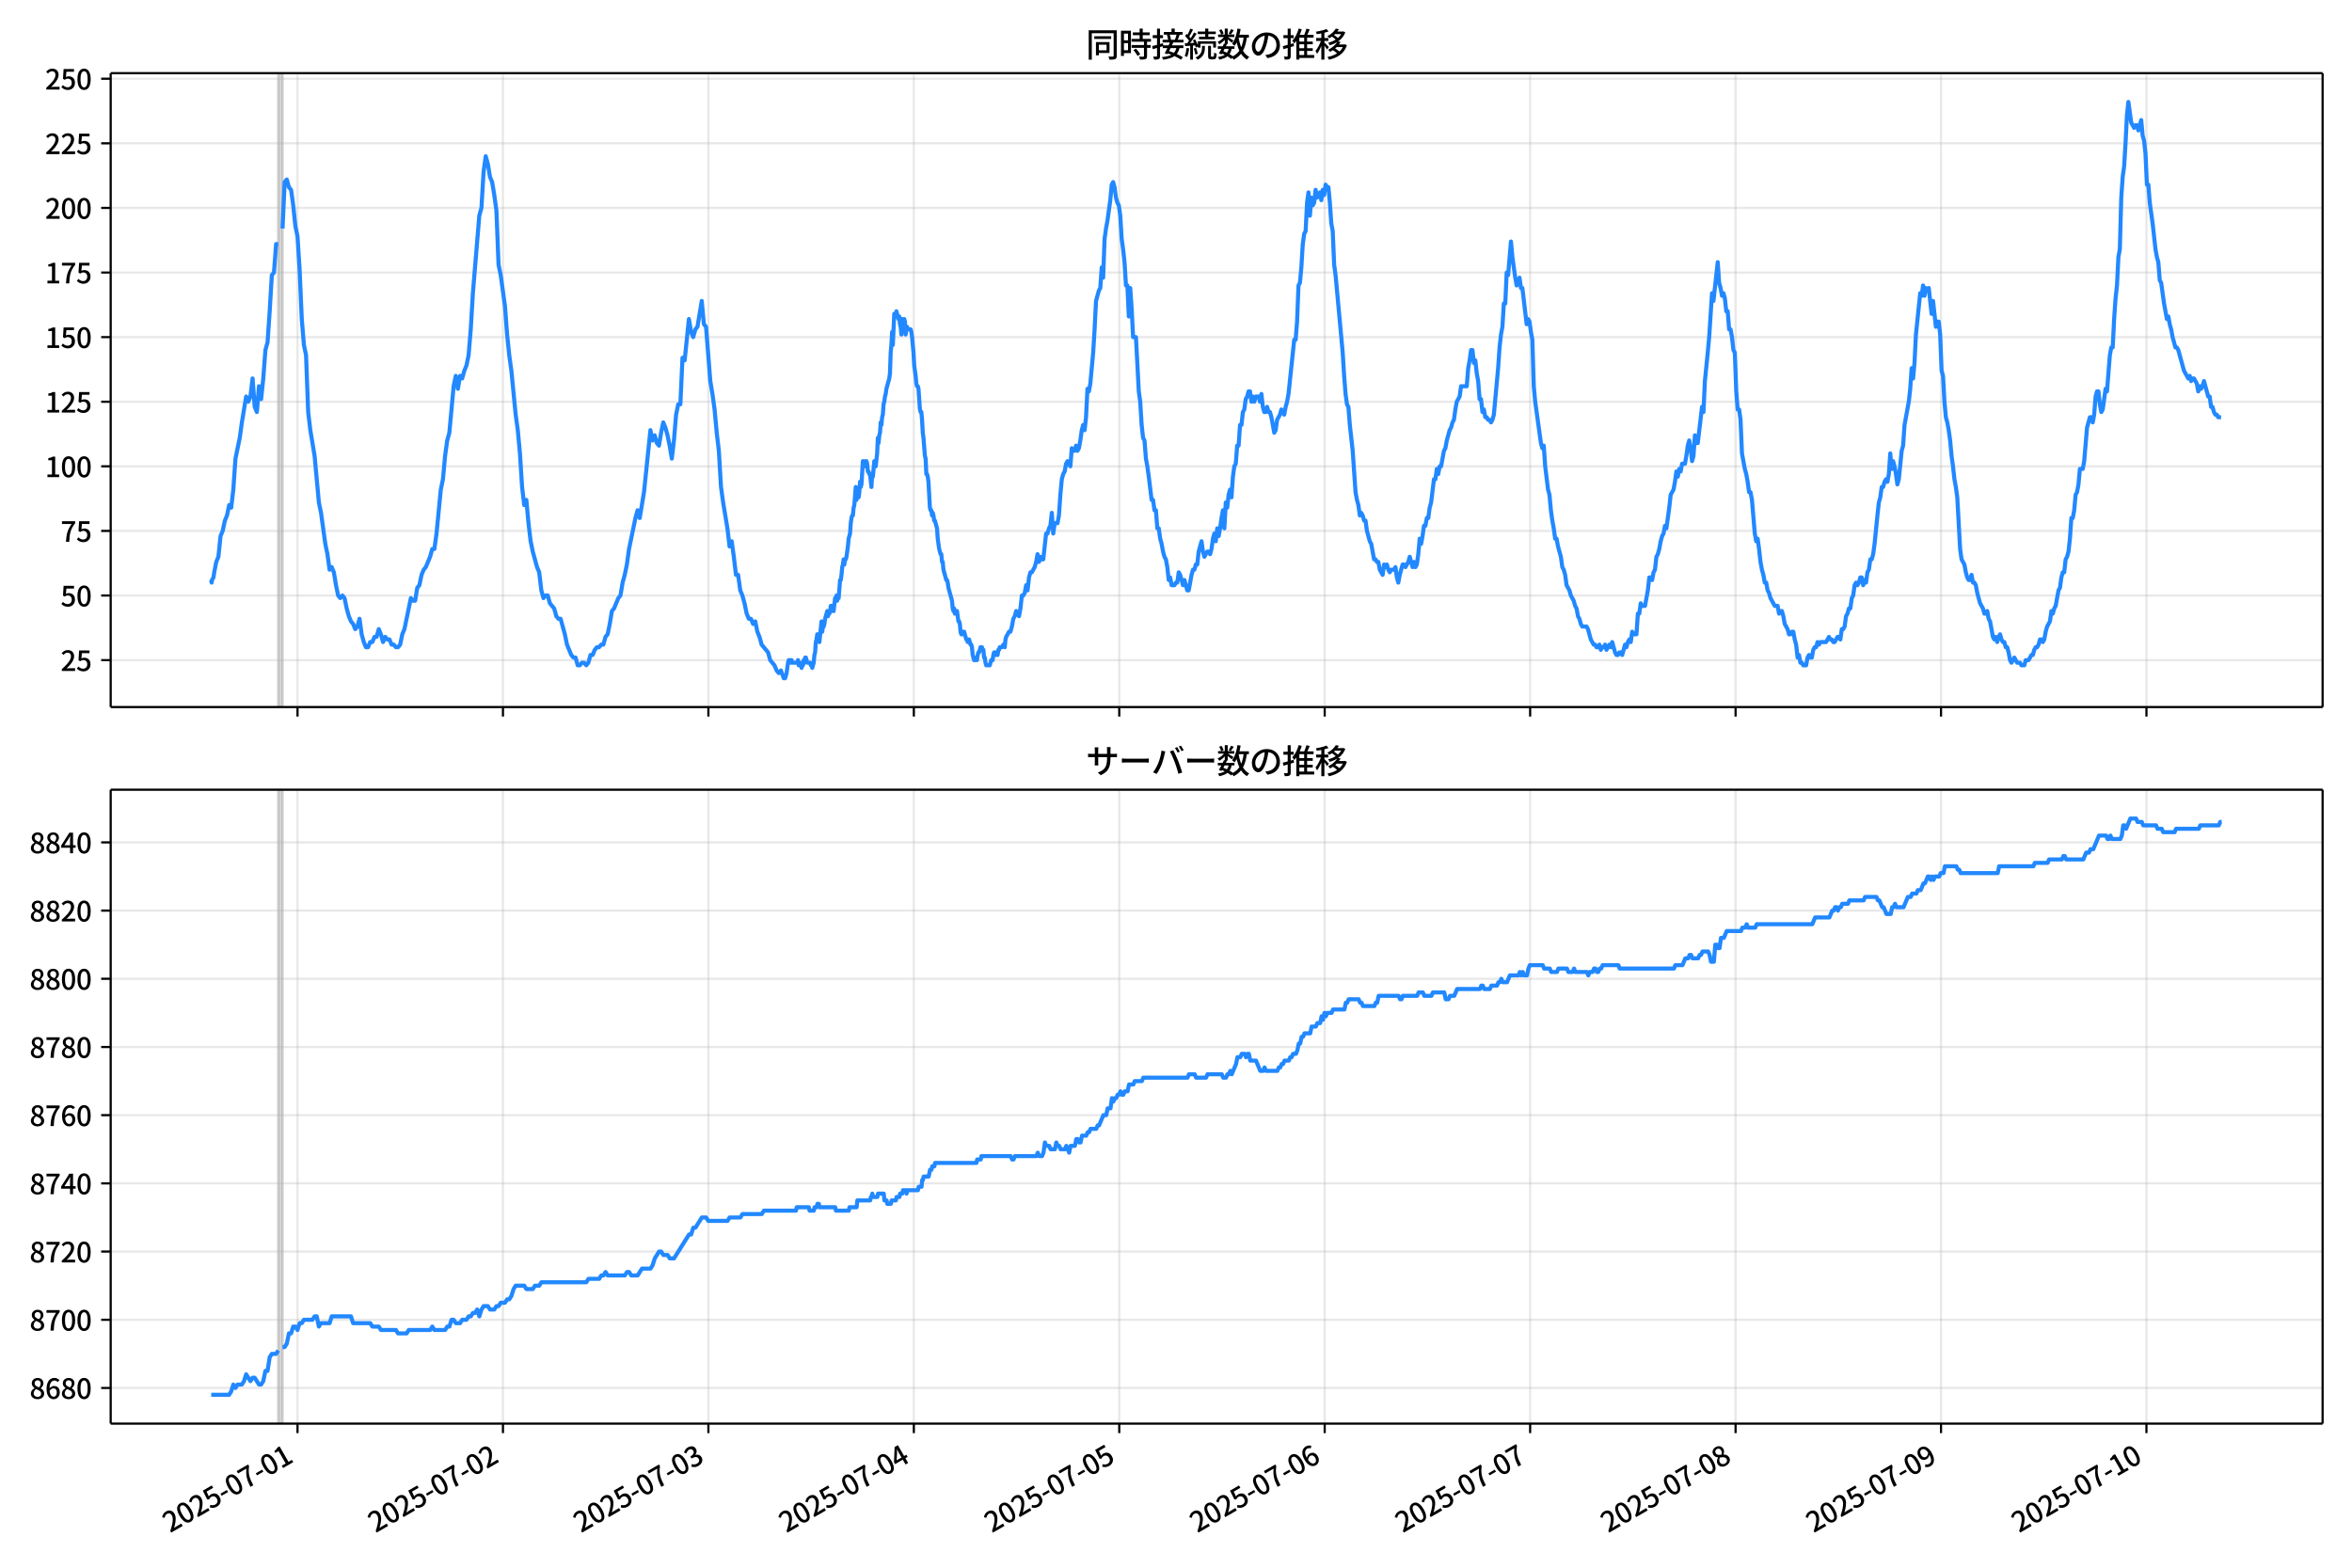<!DOCTYPE svg  PUBLIC '-//W3C//DTD SVG 1.1//EN'  'http://www.w3.org/Graphics/SVG/1.1/DTD/svg11.dtd'>
<svg version="1.1" viewBox="0 0 864 576" xmlns="http://www.w3.org/2000/svg" xmlns:xlink="http://www.w3.org/1999/xlink">
 <defs>
  <style type="text/css">*{stroke-linejoin: round; stroke-linecap: butt}</style>
 </defs>
 <g id="aa">
  <g id="ab">
   <path d="m0 576h864v-576h-864z" fill="#fff"/>
  </g>
  <g id="ac">
   <g id="ad">
    <path d="m40.66 259.78h812.54v-232.9h-812.54z" fill="#fff"/>
   </g>
   <g id="ae">
    <path d="m102.22 259.78h1.572v-232.9h-1.572z" clip-path="url(#c)" fill="#808080" opacity=".3" stroke="#808080"/>
   </g>
   <g id="af">
    <g id="ag">
     <g id="ah">
      <path d="m109.29 259.78v-232.9" clip-path="url(#c)" fill="none" stroke="#b0b0b0" stroke-linecap="square" stroke-opacity=".3" stroke-width=".8"/>
     </g>
     <g id="ai">
      <defs>
       <path id="e" d="m0 0v3.5" stroke="#000" stroke-width=".8"/>
      </defs>
      <use x="109.292" y="259.778" stroke="#000000" stroke-width=".8" xlink:href="#e"/>
     </g>
    </g>
    <g id="aj">
     <g id="ak">
      <path d="m184.76 259.78v-232.9" clip-path="url(#c)" fill="none" stroke="#b0b0b0" stroke-linecap="square" stroke-opacity=".3" stroke-width=".8"/>
     </g>
     <g id="al">
      <use x="184.759" y="259.778" stroke="#000000" stroke-width=".8" xlink:href="#e"/>
     </g>
    </g>
    <g id="am">
     <g id="an">
      <path d="m260.23 259.78v-232.9" clip-path="url(#c)" fill="none" stroke="#b0b0b0" stroke-linecap="square" stroke-opacity=".3" stroke-width=".8"/>
     </g>
     <g id="ao">
      <use x="260.225" y="259.778" stroke="#000000" stroke-width=".8" xlink:href="#e"/>
     </g>
    </g>
    <g id="ap">
     <g id="aq">
      <path d="m335.69 259.78v-232.9" clip-path="url(#c)" fill="none" stroke="#b0b0b0" stroke-linecap="square" stroke-opacity=".3" stroke-width=".8"/>
     </g>
     <g id="ar">
      <use x="335.692" y="259.778" stroke="#000000" stroke-width=".8" xlink:href="#e"/>
     </g>
    </g>
    <g id="as">
     <g id="at">
      <path d="m411.16 259.78v-232.9" clip-path="url(#c)" fill="none" stroke="#b0b0b0" stroke-linecap="square" stroke-opacity=".3" stroke-width=".8"/>
     </g>
     <g id="au">
      <use x="411.158" y="259.778" stroke="#000000" stroke-width=".8" xlink:href="#e"/>
     </g>
    </g>
    <g id="av">
     <g id="aw">
      <path d="m486.62 259.78v-232.9" clip-path="url(#c)" fill="none" stroke="#b0b0b0" stroke-linecap="square" stroke-opacity=".3" stroke-width=".8"/>
     </g>
     <g id="ax">
      <use x="486.625" y="259.778" stroke="#000000" stroke-width=".8" xlink:href="#e"/>
     </g>
    </g>
    <g id="ay">
     <g id="az">
      <path d="m562.09 259.78v-232.9" clip-path="url(#c)" fill="none" stroke="#b0b0b0" stroke-linecap="square" stroke-opacity=".3" stroke-width=".8"/>
     </g>
     <g id="ba">
      <use x="562.091" y="259.778" stroke="#000000" stroke-width=".8" xlink:href="#e"/>
     </g>
    </g>
    <g id="bb">
     <g id="bc">
      <path d="m637.56 259.78v-232.9" clip-path="url(#c)" fill="none" stroke="#b0b0b0" stroke-linecap="square" stroke-opacity=".3" stroke-width=".8"/>
     </g>
     <g id="bd">
      <use x="637.558" y="259.778" stroke="#000000" stroke-width=".8" xlink:href="#e"/>
     </g>
    </g>
    <g id="be">
     <g id="bf">
      <path d="m713.02 259.78v-232.9" clip-path="url(#c)" fill="none" stroke="#b0b0b0" stroke-linecap="square" stroke-opacity=".3" stroke-width=".8"/>
     </g>
     <g id="bg">
      <use x="713.024" y="259.778" stroke="#000000" stroke-width=".8" xlink:href="#e"/>
     </g>
    </g>
    <g id="bh">
     <g id="bi">
      <path d="m788.49 259.78v-232.9" clip-path="url(#c)" fill="none" stroke="#b0b0b0" stroke-linecap="square" stroke-opacity=".3" stroke-width=".8"/>
     </g>
     <g id="bj">
      <use x="788.491" y="259.778" stroke="#000000" stroke-width=".8" xlink:href="#e"/>
     </g>
    </g>
   </g>
   <g id="bk">
    <g id="bl">
     <g id="bm">
      <path d="m40.66 242.55h812.54" clip-path="url(#c)" fill="none" stroke="#b0b0b0" stroke-linecap="square" stroke-opacity=".3" stroke-width=".8"/>
     </g>
     <g id="bn">
      <defs>
       <path id="g" d="m0 0h-3.5" stroke="#000" stroke-width=".8"/>
      </defs>
      <use x="40.66" y="242.545" stroke="#000000" stroke-width=".8" xlink:href="#g"/>
     </g>
     <g id="bo">
      <!-- 25 -->
      <g transform="translate(22.26 246.53) scale(.1 -.1)">
       <defs>
        <path id="b" transform="scale(.016)" d="m282 0v429q697 621 1164 1136 468 515 701 956 234 442 234 826 0 256-87 451-86 196-262 301-176 106-445 106-275 0-506-151-230-150-422-368l-416 410q301 333 637 518 336 186 803 186 429 0 749-176t496-493 176-745q0-455-224-919t-615-935q-390-470-889-950 186 20 394 36t374 16h1184v-634h-3046z"/>
        <path id="h" transform="scale(.016)" d="m1715-90q-365 0-653 90t-506 237q-217 147-383 307l352 480q134-134 294-246t361-183q202-70 452-70 262 0 473 118 212 119 333 346 122 227 122 541 0 460-247 716-246 256-649 256-224 0-384-64t-365-198l-365 237 141 2240h2387v-627h-1747l-109-1204q154 77 307 118 154 42 340 42 397 0 723-160t518-490q192-329 192-847 0-519-224-887t-586-560q-361-192-777-192z"/>
       </defs>
       <use xlink:href="#b"/>
       <use transform="translate(57)" xlink:href="#h"/>
      </g>
     </g>
    </g>
    <g id="bp">
     <g id="bq">
      <path d="m40.66 218.81h812.54" clip-path="url(#c)" fill="none" stroke="#b0b0b0" stroke-linecap="square" stroke-opacity=".3" stroke-width=".8"/>
     </g>
     <g id="br">
      <use x="40.66" y="218.809" stroke="#000000" stroke-width=".8" xlink:href="#g"/>
     </g>
     <g id="bs">
      <!-- 50 -->
      <g transform="translate(22.26 222.79) scale(.1 -.1)">
       <defs>
        <path id="a" transform="scale(.016)" d="m1830-90q-460 0-806 275-346 276-535 823-188 547-188 1366 0 820 188 1357 189 538 535 803 346 266 806 266 461 0 800-269 340-269 528-803 189-534 189-1354 0-819-189-1366-188-547-528-823-339-275-800-275zm0 589q237 0 422 185 186 186 288 599 103 413 103 1091 0 679-103 1082-102 403-288 582-185 180-422 180-236 0-422-180-186-179-292-582-105-403-105-1082 0-678 105-1091 106-413 292-599 186-185 422-185z"/>
       </defs>
       <use xlink:href="#h"/>
       <use transform="translate(57)" xlink:href="#a"/>
      </g>
     </g>
    </g>
    <g id="bt">
     <g id="bu">
      <path d="m40.66 195.07h812.54" clip-path="url(#c)" fill="none" stroke="#b0b0b0" stroke-linecap="square" stroke-opacity=".3" stroke-width=".8"/>
     </g>
     <g id="bv">
      <use x="40.66" y="195.073" stroke="#000000" stroke-width=".8" xlink:href="#g"/>
     </g>
     <g id="bw">
      <!-- 75 -->
      <g transform="translate(22.26 199.06) scale(.1 -.1)">
       <defs>
        <path id="i" transform="scale(.016)" d="m1235 0q32 646 109 1187t224 1024 384 941 576 938h-2208v627h3027v-455q-409-512-665-989-256-476-397-969t-205-1053-90-1251h-755z"/>
       </defs>
       <use xlink:href="#i"/>
       <use transform="translate(57)" xlink:href="#h"/>
      </g>
     </g>
    </g>
    <g id="bx">
     <g id="by">
      <path d="m40.66 171.34h812.54" clip-path="url(#c)" fill="none" stroke="#b0b0b0" stroke-linecap="square" stroke-opacity=".3" stroke-width=".8"/>
     </g>
     <g id="bz">
      <use x="40.66" y="171.337" stroke="#000000" stroke-width=".8" xlink:href="#g"/>
     </g>
     <g id="ca">
      <!-- 100 -->
      <g transform="translate(16.56 175.32) scale(.1 -.1)">
       <defs>
        <path id="k" transform="scale(.016)" d="m544 0v608h1037v3277h-845v467q333 58 579 147 247 90 451 218h557v-4109h915v-608h-2694z"/>
       </defs>
       <use xlink:href="#k"/>
       <use transform="translate(57)" xlink:href="#a"/>
       <use transform="translate(114)" xlink:href="#a"/>
      </g>
     </g>
    </g>
    <g id="cb">
     <g id="cc">
      <path d="m40.66 147.6h812.54" clip-path="url(#c)" fill="none" stroke="#b0b0b0" stroke-linecap="square" stroke-opacity=".3" stroke-width=".8"/>
     </g>
     <g id="cd">
      <use x="40.66" y="147.601" stroke="#000000" stroke-width=".8" xlink:href="#g"/>
     </g>
     <g id="ce">
      <!-- 125 -->
      <g transform="translate(16.56 151.59) scale(.1 -.1)">
       <use xlink:href="#k"/>
       <use transform="translate(57)" xlink:href="#b"/>
       <use transform="translate(114)" xlink:href="#h"/>
      </g>
     </g>
    </g>
    <g id="cf">
     <g id="cg">
      <path d="m40.66 123.87h812.54" clip-path="url(#c)" fill="none" stroke="#b0b0b0" stroke-linecap="square" stroke-opacity=".3" stroke-width=".8"/>
     </g>
     <g id="ch">
      <use x="40.66" y="123.865" stroke="#000000" stroke-width=".8" xlink:href="#g"/>
     </g>
     <g id="ci">
      <!-- 150 -->
      <g transform="translate(16.56 127.85) scale(.1 -.1)">
       <use xlink:href="#k"/>
       <use transform="translate(57)" xlink:href="#h"/>
       <use transform="translate(114)" xlink:href="#a"/>
      </g>
     </g>
    </g>
    <g id="cj">
     <g id="ck">
      <path d="m40.66 100.13h812.54" clip-path="url(#c)" fill="none" stroke="#b0b0b0" stroke-linecap="square" stroke-opacity=".3" stroke-width=".8"/>
     </g>
     <g id="cl">
      <use x="40.66" y="100.129" stroke="#000000" stroke-width=".8" xlink:href="#g"/>
     </g>
     <g id="cm">
      <!-- 175 -->
      <g transform="translate(16.56 104.11) scale(.1 -.1)">
       <use xlink:href="#k"/>
       <use transform="translate(57)" xlink:href="#i"/>
       <use transform="translate(114)" xlink:href="#h"/>
      </g>
     </g>
    </g>
    <g id="cn">
     <g id="co">
      <path d="m40.66 76.393h812.54" clip-path="url(#c)" fill="none" stroke="#b0b0b0" stroke-linecap="square" stroke-opacity=".3" stroke-width=".8"/>
     </g>
     <g id="cp">
      <use x="40.66" y="76.393" stroke="#000000" stroke-width=".8" xlink:href="#g"/>
     </g>
     <g id="cq">
      <!-- 200 -->
      <g transform="translate(16.56 80.378) scale(.1 -.1)">
       <use xlink:href="#b"/>
       <use transform="translate(57)" xlink:href="#a"/>
       <use transform="translate(114)" xlink:href="#a"/>
      </g>
     </g>
    </g>
    <g id="cr">
     <g id="cs">
      <path d="m40.66 52.657h812.54" clip-path="url(#c)" fill="none" stroke="#b0b0b0" stroke-linecap="square" stroke-opacity=".3" stroke-width=".8"/>
     </g>
     <g id="ct">
      <use x="40.66" y="52.657" stroke="#000000" stroke-width=".8" xlink:href="#g"/>
     </g>
     <g id="cu">
      <!-- 225 -->
      <g transform="translate(16.56 56.642) scale(.1 -.1)">
       <use xlink:href="#b"/>
       <use transform="translate(57)" xlink:href="#b"/>
       <use transform="translate(114)" xlink:href="#h"/>
      </g>
     </g>
    </g>
    <g id="cv">
     <g id="cw">
      <path d="m40.66 28.921h812.54" clip-path="url(#c)" fill="none" stroke="#b0b0b0" stroke-linecap="square" stroke-opacity=".3" stroke-width=".8"/>
     </g>
     <g id="cx">
      <use x="40.66" y="28.921" stroke="#000000" stroke-width=".8" xlink:href="#g"/>
     </g>
     <g id="cy">
      <!-- 250 -->
      <g transform="translate(16.56 32.906) scale(.1 -.1)">
       <use xlink:href="#b"/>
       <use transform="translate(57)" xlink:href="#h"/>
       <use transform="translate(114)" xlink:href="#a"/>
      </g>
     </g>
    </g>
   </g>
   <g id="cz">
    <path d="m77.594 213.11.149.949.132-.949.545-.949.278-1.899.742-3.798.784-1.899.789-7.596.784-1.899.815-3.798.783-1.899.788-3.798.741.949.786-6.646.786-11.393 1.572-7.596.786-5.697 1.572-9.494.786 1.899.786-1.899.786-6.646.786 10.444.786 1.899.786-9.494.786 4.747.786-7.596.786-10.444.786-2.848.786-11.393.786-13.292.786-.949.786-10.444h.786m1.572-5.697.786-17.09.786-.949.786 2.848.786.949.786 5.697.786 7.596.786 3.798.786 12.343.786 18.039.786 9.494.786 3.798.786 20.888.786 6.646 1.572 9.494 1.572 17.09.786 3.798 1.572 11.393.786 3.798.786 5.697.786-.949.786 1.899.786 4.747.786 3.798.786.949.786-.949.786.949.786 3.798.786 2.848.786 1.899.786.949.786 1.899.786-.949.786-2.848.786 5.697.786 2.848.786 1.899h.786l.786-1.899h.786l.786-1.899h.786l.786-2.848.786 1.899.786 2.848.786-1.899.786.949h.786l.786 1.899h.786l.786.949h.786l.786-.949.786-3.798.786-1.899 2.358-11.393.786.949h.786l.786-4.747.786-.949.786-3.798.786-1.899.786-.949 1.572-3.798.786-2.848h.786l.786-5.697 1.572-16.14.786-3.798.786-8.545.786-5.697.786-2.848 1.572-17.09.786-3.798.786 4.747.786-4.747.786.949.786-2.848.786-1.899.786-3.798.786-9.494.786-13.292 2.358-28.483.786-2.848.786-13.292.786-5.697.786 2.848.786 4.747.786 1.899.786 4.747.786 5.697.786 19.938.786 3.798 1.572 11.393.786 10.444.786 7.596.786 5.697 1.572 16.14.786 5.697.786 8.545.786 12.343.786 6.646.786-1.899.786 8.545.786 6.646.786 3.798 1.572 5.697.786 1.899.786 6.646.786 2.848.786-.949h.786l.786 2.848 1.572 1.899.786 2.848.786.949h.786l1.572 5.697.786 3.798 1.572 3.798.786.949h.786l.786 2.848h.786l.786-.949h.786l.786.949.786-.949.786-2.848h.786l.786-1.899.786-.949h.786l.786-.949h.786l.786-2.848.786-.949.786-3.798.786-4.747.786-.949 1.572-3.798.786-.949.786-4.747.786-2.848.786-3.798.786-5.697 2.358-11.393.786-2.848.786 2.848 1.572-9.494 2.358-22.787.786 3.798.786-1.899.786 2.848.786.949.786-4.747.786-3.798.786 1.899.786 2.848.786 3.798.786 4.747.786-6.646.786-9.494.786-3.798h.786l.786-17.09.786.949 1.572-15.191.786 4.747.786 1.899.786-2.848.786-.949 1.572-9.494.786 8.545.786.949 1.572 19.938.786 4.747.786 5.697.786 8.545.786 6.646.786 13.292.786 5.697 1.572 9.494.786 6.646.786-1.899.786 5.697.786 6.646h.786l.786 5.697.786 1.899.786 2.848.786 3.798.786 1.899h.786l.786 1.899.786-.949.786 3.798.786 1.899.786 2.848 2.358 2.848.786 2.848 1.572 1.899.786 1.899.786.949.786-.949 1.048 2.848h.524l.524-1.899.524-3.798.262-.949h.524l.262.949.262-.949.262.949h1.834l.262-.949.262 1.899h.262l.262-.949.524 1.899.262-.949h.262l.262-1.899.262.949.262-1.899h.262l.524 1.899h1.048l.262.949h.262l.262.949.524-1.899.262-2.848.262-.949.262-3.798.262-.949.262-1.899h.524l.262 2.848.786-7.596.262 3.798.262-1.899h.262l.262-.949.262-1.899.786-2.848.262 1.899.262-.949h.262l.262-.949.262-1.899h.524l.262 1.899h.262l.524-4.747h.262l.262-.949.262 1.899.262-1.899.262.949.524-6.646h.262l.262-1.899.262-2.848.262-.949.262-1.899.262 1.899.262-1.899h.262l.262-.949.524-3.798.262-2.848.524-1.899.262-3.798.262-1.899.262-.949h.262l.262-2.848.262-.949.524-6.646.262 4.747.262-2.848h.262l.262 1.899.262-1.899.262-3.798.262 1.899.262-.949.524-8.545h.262l.524 1.899.262-1.899h.262l.262.949.262 2.848h.262l.262.949h.262l.524 4.747.262-4.747.262.949.524-5.697.524 1.899.524-4.747.262-5.697.262 1.899.262-2.848.262-.949.262-3.798.262.949.262-2.848.262-.949.262-3.798.262-.949.262-1.899.262-.949.262-1.899 1.048-3.798.262-1.899.262-7.596.262-2.848.262-4.747.262 4.747.524-11.393h.262l.262.949.262-1.899.786 2.848.262-.949.262 2.848.262.949.262 2.848.262-5.697.262 1.899.262.949.262-2.848.262.949.262 4.747.262-1.899.262-.949.262.949h1.048l.262.949.262 1.899.524 5.697.262 4.747.524 3.798.262 2.848.262.949h.262l.262.949.524 7.596.262.949h.262l.262 2.848.262 4.747.262 1.899.524 6.646.262.949.262 5.697h.262l.262.949.262 1.899.524 9.494.262.949h.262l.262 1.899.262-.949.262.949.262 1.899h.262l.786 2.848.262 3.798.524 3.798.524 1.899h.262l.262 2.848h.262l.262 2.848 1.048 3.798h.262l.262.949.262 1.899 1.31 4.747.262 2.848.262.949.262-.949.262 1.899.262-.949h.524l.524 3.798h.262l.262.949.262 2.848.262.949h.524l.262-.949h.262l.786 2.848h.262l.262.949.262-.949h.262l.524 1.899h.262l.262.949.262 2.848.524 1.899h.524l.262-.949.262.949.262-1.899.262-.949h.262l.524-1.899.262.949.262-.949.262.949h.262l.262 2.848h.262l.262 1.899.262.949h1.31l.524-1.899h.524l.262-1.899.262-.949h.524l.262.949h.524l.262-1.899h.262l.262-.949h.786l.524-.949.524.949.262-2.848.262-.949 1.048-1.899h.524l.524-1.899.524-2.848.524-.949.524-1.899 1.048 1.899.524-2.848.524-4.747h.524l.524-.949.524-2.848.524 1.899.524-4.747.524-1.899h.524l1.048-1.899.524-1.899.524-2.848.524 2.848.524-1.899.524.949h.524l1.048-9.494h.524l.524-1.899.524-.949.524-4.747.524 7.596.524-3.798h1.048l.524-2.848.524-7.596.524-5.697.524-1.899.524-.949.524-2.848.524-.949 1.048 1.899.524-6.646.524.949h.524l.524-1.899.524 1.899.524-.949.524-2.848.524-3.798.524-1.899.524 1.899.524-4.747.524-10.444.524.949.524-2.848 1.048-11.393.524-8.545.524-10.444 1.048-3.798.524-.949.524-7.596.524 3.798.524-14.242.524-3.798.524-2.848 1.048-7.596.524-5.697.524-.949.524 1.899.524 3.798.524 1.899.524.949.524 3.798.524 8.545.524 3.798.524 4.747.524 8.545h.524l.524 11.393.524-10.444.524 7.596.524 10.444h1.048l1.048 19.938.524 3.798.524 8.545.524 4.747.524.949.524 6.646.524 2.848.524 3.798 1.048 8.545h.524l.524 3.798h.524l.524 6.646h.524l.524 3.798.524 1.899.524 2.848.524 1.899.524.949.524 2.848.524 4.747.524-.949.524 2.848h1.048l.524-.949h.524l.524-3.798.524.949 1.048 3.798.524-1.899 1.048 3.798h.524l1.048-5.697.524-1.899h.524l.524-1.899h.524l.524-4.747 1.048-3.798.524 3.798.524 1.899 1.048-1.899h.524l.524.949.524-1.899.524-3.798.524-1.899.524 2.848.524-4.747.524 2.848.524-2.848.524-3.798.524-2.848.524 6.646.524-9.494.524 1.899.524-4.747.524-1.899.524 2.848.524-7.596.524-3.798.524-.949.524-6.646h.524l.524-7.596h.524l.524-4.747.524-.949.524-3.798.524-.949.524-1.899h.524l.524 3.798.524-1.899.524 1.899.524-1.899h1.048l.524 1.899.524-2.848.524 4.747.524 1.899h.524l.524-1.899.524 1.899h.524l.524 1.899 1.048 5.697.524-.949.524-3.798 1.048-1.899.524-1.899 1.048 1.899.524-2.848.524-1.899.524-2.848 2.096-19.938h.524l.524-6.646.524-13.292.524-.949.524-5.697.524-8.545.524-3.798.524-.949.524-10.444.524-3.798.524 8.545.524-6.646.524 2.848.524-.949.524-4.747.524 2.848 1.048-1.899.524 2.848.524-3.798.524 1.899.524-3.798.524.949h.524l.524 5.697.524 7.596.524 2.848.524 12.343.524 3.798 2.62 28.483.524 8.545.524 6.646.524 3.798.524.949.524 6.646 1.048 9.494 1.048 15.191.524 2.848.524 1.899.524 3.798.524-.949.524.949.524 1.899h.524l.524 3.798 1.048 3.798.524.949 1.048 5.697h.524l.524.949h.524l.524 2.848 1.048 1.899.524-3.798.524.949.524-.949.524 1.899.524.949.524-.949h1.048l.524-.949.524 3.798.524 1.899.524-2.848 1.048-3.798h.524l.524.949 1.048-1.899.524-1.899 1.048 3.798.524-1.899.524 1.899.524-.949.524-3.798.524-5.697.524 1.899.524-2.848.524-3.798h.524l.524-2.848h.524l.524-3.798.524-1.899 1.048-8.545h.524l.524-3.798.524 1.899.524-2.848h.524l1.048-5.697.524-.949.524-2.848 1.048-3.798.524-.949.524-1.899.524-.949.524-3.798.524-2.848 1.048-1.899.524-3.798h2.096l.524-6.646.524-2.848.524-3.798h.524l.524 4.747.524-.949.524 4.747.524 2.848.524 6.646h.524l.524 4.747.524-.949.524 2.848h.524l.524.949h.524l.524.949.524-.949.524-1.899 1.572-17.09.524-7.596.524-4.747.524-2.848.524-8.545h.524l.524-11.393.524.949 1.048-12.343.524 5.697 1.048 7.596.524 2.848.524-.949.524-1.899.524 3.798h.524l1.572 13.292.524-1.899.524.949.524 3.798.524 2.848.524 17.09.524 5.697 2.096 15.191.524 1.899.524-.949.524 7.596 1.048 8.545.524 1.899.524 5.697.524 3.798.524 2.848.524 3.798h.524l.524 2.848 1.048 3.798.524 3.798.524.949.524 1.899.524 3.798 1.048 1.899.524 1.899 1.048 1.899.524 1.899.524.949.524 2.848.524.949.524 1.899.524.949h1.572l.524.949 1.048 3.798 1.048 1.899h.524l.524.949h.524l.524-.949.524 1.899.524-.949h.524l.524-.949.524 1.899 1.048-1.899.524.949.524-1.899 1.048 3.798.524.949h.524l.524-.949h.524l.524.949 1.048-3.798.524.949.524-1.899.524-.949.524.949.524-3.798.524.949h1.048l.524-7.596h.524l.524-3.798.524.949h1.048l1.048-5.697.524-4.747h.524l.524.949.524-2.848.524-.949.524-4.747.524-.949.524-1.899.524-2.848.524-1.899.524-.949.524-2.848.524.949 1.048-7.596.524-4.747 1.048-1.899.524-2.848.524-3.798.524 1.899.524-2.848.524.949.524-2.848h1.048l.524-2.848.524-3.798.524-1.899.524 2.848.524 4.747.524-1.899.524-7.596.524 2.848h.524l1.572-13.292.524 1.899.524-11.393 1.048-10.444.524-5.697 1.048-16.14.524 2.848 1.572-14.242.524 7.596.524 1.899.524 2.848.524-.949.524 1.899.524 4.747h.524l.524 6.646h.524l.524 2.848.524 4.747.524.949.524 14.242.524 6.646h.524l.524 3.798.524 12.343 1.048 5.697.524 1.899.524 2.848.524 3.798h.524l.524 2.848 1.048 12.343.524 2.848.524-.949.524 3.798.524 4.747.524 2.848.524 1.899.524 2.848h.524l.524 2.848.524.949.524 1.899 1.572 2.848h1.048l.524 2.848.524-.949h.524l.524 1.899.524 2.848 1.048 1.899.524 1.899h.524l.524-.949h.524l.524 2.848.524 1.899.524 4.747.524-.949.524 2.848h.524l.524.949h1.048l.524-2.848.524-.949.524.949h.524l.524-2.848.524-.949h.524l.524-1.899.524.949.524-.949h2.096l1.048-1.899.524.949h.524l.524.949h.524l1.048-1.899h.524l.524.949.524-3.798h.524l.524-.949.524-3.798.524-.949.524-1.899h.524l.524-3.798.524-.949.524-3.798.524-.949.524.949.524-.949.524-1.899h.524l.524 2.848.524-1.899.524.949.524-3.798.524-.949.524-3.798h.524l.524-1.899.524-3.798 1.048-10.444.524-4.747.524-1.899.524-3.798h.524l.524-1.899.524-.949.524.949.524-2.848.524-7.596.524 5.697.524-2.848.524 1.899.524 2.848.524 3.798.524-1.899 1.048-10.444.524-1.899.524-7.596 1.572-8.545.524-4.747.524-7.596.524 3.798.524-5.697.524-10.444 1.572-15.191.524.949.524-3.798.524 3.798.524-2.848.524.949.524-.949 1.048 9.494.524-4.747 1.048 9.494.524-1.899h.524l.524 4.747.524 13.292.524 1.899.524 9.494.524 5.697.524 1.899.524 2.848.524 3.798.524 5.697.524 3.798.524 4.747.524 2.848.524 3.798 1.048 18.989.524 3.798 1.048 1.899.524 2.848.524 1.899.524.949h.524l.524-1.899.524 2.848h.524l.524.949.524 2.848 1.048 3.798 1.048 1.899.524 1.899h.524l.524-.949.524 2.848.524.949 1.048 5.697.524.949.524-.949.524 1.899.524-1.899.524-.949.524 1.899.524.949h.524l.524 1.899h.524l.524 1.899.524 2.848.524.949 1.048-1.899 1.048 1.899h1.048l.524.949h1.048l.524-1.899h1.048l1.048-1.899h.524l.524-1.899.524-.949h.524l.524-.949.524-1.899h.524l.524.949.524-.949.524-2.848.524-1.899 1.048-1.899.524-3.798.524.949.524-1.899.524-.949 1.048-5.697.524-.949.524-3.798.524-1.899h.524l.524-4.747.524-.949.524-1.899.524-4.747.524-7.596h.524l.524-2.848.524-5.697.524-.949.524-2.848.524-5.697h1.048l.524-2.848 1.048-12.343 1.048-3.798h.524l.524 1.899.524-2.848.524-6.646.524-1.899h.524l.524 4.747.524 2.848.524-.949 1.048-7.596.524.949 1.048-13.292.524-2.848h.524l.524-10.444.524-7.596.524-4.747.524-10.444.524-2.848.524-18.989.524-7.596.524-3.798.524-8.545.524-10.444.524-4.747 1.048 7.596 1.048 1.899.524-.949h.524l.524 1.899 1.048-3.798.524 5.697.524 1.899.524 4.747.524 11.393h.524l.524 6.646 1.048 7.596 1.048 9.494.524 2.848.524 1.899.524 6.646.524.949 1.048 7.596 1.048 5.697.524-.949.524 2.848.524 1.899.524 2.848 1.048 3.798h.524l.524.949 2.096 7.596 1.572 2.848.524-.949.524 1.899.524-.949h.524l1.048 1.899.524 2.848.524-1.899.524.949.524-.949.524-1.899 1.572 5.697h.524l.524 3.798h.524l.524 1.899.524.949h.524l.524.949h1.048v0" clip-path="url(#c)" fill="none" stroke="#28f" stroke-linecap="square" stroke-width="1.5"/>
   </g>
   <g id="da">
    <path d="m40.66 259.78v-232.9" fill="none" stroke="#000" stroke-linecap="square" stroke-width=".8"/>
   </g>
   <g id="db">
    <path d="m853.2 259.78v-232.9" fill="none" stroke="#000" stroke-linecap="square" stroke-width=".8"/>
   </g>
   <g id="dc">
    <path d="m40.66 259.78h812.54" fill="none" stroke="#000" stroke-linecap="square" stroke-width=".8"/>
   </g>
   <g id="dd">
    <path d="m40.66 26.88h812.54" fill="none" stroke="#000" stroke-linecap="square" stroke-width=".8"/>
   </g>
   <g id="de">
    <!-- 同時接続数の推移 -->
    <g transform="translate(398.93 20.88) scale(.12 -.12)">
     <defs>
      <path id="v" transform="scale(.016)" d="m1587 3936h3232v-518h-3232v518zm320-1114h557v-2534h-557v2534zm301 0h2291v-2086h-2291v512h1734v1069h-1734v505zm-1683 2260h5113v-570h-4524v-5056h-589v5626zm4768 0h595v-4896q0-250-67-397t-227-218q-160-77-426-96t-675-19q-13 83-45 192t-77 218q-45 108-89 185 281-13 527-13 247 0 330 0 83 7 118 42 36 35 36 112v4890z"/>
      <path id="t" transform="scale(.016)" d="m2714 4672h3238v-525h-3238v525zm-244-1235h3712v-538h-3712v538zm20-1184h3635v-531h-3635v531zm1523 3155h595v-2310h-595v2310zm832-2451h589v-2823q0-230-61-364-61-135-227-199-167-70-423-86t-633-16q-20 121-78 285-57 163-121 284 275-6 509-9t310-3q77 6 106 28 29 23 29 93v2810zm-2023-1677 487 282q153-160 313-352t294-381q135-189 206-343l-519-313q-64 153-189 348-124 196-278 394-154 199-314 365zm-2086 3718h1619v-4281h-1619v544h1056v3187h-1056v550zm32-1843h1293v-537h-1293v537zm-320 1843h563v-4832h-563v4832z"/>
      <path id="u" transform="scale(.016)" d="m3866 5408h614v-870h-614v870zm-1479-653h3597v-518h-3597v518zm-230-1485h4e3v-518h-4e3v518zm825 922 519 102q64-160 121-342 58-182 96-352 39-170 45-304l-544-128q-6 134-42 313-35 180-83 365-48 186-112 346zm1856 109 589-71q-96-275-202-557-105-281-195-486l-518 77q58 147 122 329 64 183 118 372t86 336zm-2643-2106h3943v-518h-3943v518zm1408 685 602-115q-167-371-362-784t-390-797-362-685l-525 179q160 288 346 666t368 784 323 752zm-659-2157 358 403q352-102 733-240 381-137 752-304 371-166 697-336 327-169 558-329l-384-461q-218 160-532 336-313 176-685 345-371 170-755 323-384 154-742 263zm1894 1114 583-71q-122-550-353-944-230-393-604-662t-922-435q-547-167-1296-269-25 128-93 269-67 141-137 230 678 64 1168 192t819 349q330 221 531 550 202 330 304 791zm-4684 217q396 90 953 240 557 151 1120 311l77-544q-525-154-1053-311-528-156-963-284l-134 588zm121 2093h1965v-563h-1965v563zm819 1248h576v-5229q0-236-51-374t-192-208q-141-77-355-99-214-23-541-16-13 115-64 288t-109 294q205-6 381-6t234 0q64 0 92 28 29 29 29 93v5229z"/>
      <path id="s" transform="scale(.016)" d="m4058 5408h595v-1798h-595v1798zm-1415-563h3443v-499h-3443v499zm231-992h3008v-499h-3008v499zm-224-877h3475v-1203h-531v729h-2432v-729h-512v1203zm1964-877h551v-1881q0-122 22-157 23-35 106-35 25 0 92 0 68 0 135 0t99 0q51 0 83 54t45 224 19 515q90-70 234-131t259-93q-19-429-83-662-64-234-183-326-118-93-316-93-39 0-103 0t-134 0-138 0q-67 0-99 0-237 0-365 64t-176 218q-48 153-48 422v1881zm-1164-6h550v-455q0-243-48-528-48-284-186-579-137-294-409-572-272-279-727-503-70 90-192 208-121 118-230 195 416 205 665 438 250 234 371 474 122 240 164 467 42 228 42 413v442zm-2240 3309 524-192q-121-244-259-503-137-259-275-496t-259-416l-410 173q122 186 246 438 125 253 240 515 116 263 193 481zm716-743 500-230q-224-359-496-756-272-396-548-764-275-368-518-650l-358 205q179 211 377 483 199 272 387 569 189 298 358 592 170 295 298 551zm-1721-665 307 403q166-154 339-340 173-185 320-364t224-327l-326-460q-77 160-218 348-141 189-314 384-172 196-332 356zm1485-832 435 179q128-211 249-458 122-246 215-474 93-227 137-412l-473-211q-32 185-119 422-86 237-201 486-115 250-243 468zm-1530-583q422 26 998 54 576 29 1184 68l7-499q-570-45-1127-84-556-38-992-70l-70 531zm1702-992 436 135q121-276 214-596t118-556l-454-148q-26 237-112 563-86 327-202 602zm-1363 109 499-83q-57-455-163-897-105-441-253-748-51 32-134 73-83 42-170 83-86 42-144 62 148 294 234 697t131 813zm691 627h525v-2861h-525v2861z"/>
      <path id="o" transform="scale(.016)" d="m224 2022h3187v-499h-3187v499zm51 2247h3111v-487h-3111v487zm1127-1735 563-121q-154-320-333-672t-352-679q-173-326-326-582l-532 173q148 243 324 566t345 669q170 346 311 646zm934-832 563-64q-89-480-262-838t-461-614-701-432-976-298q-25 128-99 269t-157 237q659 102 1085 303 426 202 666 554t342 883zm422 3597 519-211q-147-218-298-436-150-217-278-377l-403 186q121 173 252 413 132 240 208 425zm-1203 109h563v-2957h-563v2957zm-1075-320 448 186q134-192 246-420 112-227 157-393l-467-211q-38 172-147 406t-237 432zm1094-1050 397-236q-160-263-400-529-240-265-519-489-278-224-553-378-51 103-141 237-89 135-179 218 269 109 534 294 266 186 493 416 228 231 368 467zm487-204q83-45 246-145 163-99 352-211t346-211 221-150l-327-423q-83 77-230 198-147 122-317 253-170 132-327 250-156 119-259 189l295 250zm1798 396h2311v-556h-2311v556zm115 1178 615-90q-103-640-263-1235t-384-1101q-224-505-512-889-44 57-134 134t-186 157-166 125q275 339 473 796 199 458 340 995 141 538 217 1108zm1223-1510 614-58q-147-1101-445-1940-297-838-813-1443-515-604-1321-1014-26 71-90 177-64 105-134 208-70 102-128 159 742 346 1212 880 471 535 730 1290 260 755 375 1741zm-1005-135q134-851 387-1597 253-745 659-1305 407-560 1002-874-70-57-154-150-83-93-154-189-70-96-121-179-633 371-1056 988-422 618-688 1434-265 816-425 1783l550 89zm-3309-3065 327 416q377-148 754-330 378-182 701-378 324-195 548-368l-416-435q-211 179-519 378-307 198-666 383-358 186-729 334z"/>
      <path id="r" transform="scale(.016)" d="m3686 4378q-64-493-163-1041-99-547-265-1084-192-653-432-1104t-522-688-595-237q-320 0-596 221-275 221-448 621-172 400-172 931 0 537 220 1017 221 480 611 851 391 372 909 583 519 211 1121 211 576 0 1040-186 464-185 793-515 330-329 502-771 173-441 173-941 0-672-278-1194-278-521-816-851-538-329-1318-444l-378 601q166 20 307 42t263 48q307 70 585 217 279 148 496 375 218 227 342 534 125 308 125 692t-122 713q-121 330-358 573-236 243-582 380-346 138-781 138-525 0-935-186-409-185-694-489-284-304-432-656-147-352-147-678 0-365 89-605 90-240 224-355 135-115 276-115t288 144 297 457q151 314 298 800 147 461 246 982 100 522 145 1021l684-12z"/>
      <path id="p" transform="scale(.016)" d="m2995 2925h2893v-519h-2893v519zm0-1280h2893v-519h-2893v519zm-64-1299h3232v-557h-3232v557zm1312 3577h563v-3763h-563v3763zm429 1466 634-141q-154-390-340-794-185-403-339-684l-512 140q103 199 208 458 106 259 195 528 90 269 154 493zm-1472 25 582-147q-153-518-371-1018-217-499-483-931t-573-758q-38 64-109 160-70 96-147 198-77 103-141 160 416 416 733 1034t509 1302zm128-1203h2720v-537h-2720v-4205h-582v4422l313 320h269zm-3174-2157q396 90 953 240 557 151 1120 311l77-544q-525-154-1053-311-528-156-963-284l-134 588zm121 2093h1965v-563h-1965v563zm819 1248h576v-5229q0-236-51-374t-192-208q-141-77-355-99-214-23-541-16-13 115-64 288t-109 294q205-6 381-6t234 0q64 0 92 28 29 29 29 93v5229z"/>
      <path id="n" transform="scale(.016)" d="m4051 5402 595-109q-281-493-729-941t-1107-806q-39 64-106 144t-141 153q-73 74-137 119 608 288 1011 678t614 762zm-77-557h1511v-493h-1863l352 493zm1293 0h109l109 25 384-179q-192-505-496-905t-695-701q-390-301-845-519-454-217-947-358-44 109-137 253t-176 227q448 109 867 294 419 186 777 445 359 259 631 592t419 730v96zm-1990-954 377 307q167-96 336-218 170-121 320-249 151-128 247-237l-397-332q-90 108-237 236t-317 259q-169 132-329 234zm1107-934 595-109q-307-538-803-1031-496-492-1232-876-38 64-102 144t-138 156q-74 77-138 116 455 217 807 483t604 554q253 288 407 563zm-90-589h1460v-506h-1818l358 506zm1268 0h121l109 26 384-167q-192-614-531-1075t-787-794q-448-332-983-553-534-221-1129-355-45 115-132 269-86 153-176 249 551 96 1043 285 493 189 903 473 410 285 714 669t464 883v90zm-2132-1056 410 339q186-102 384-237 198-134 371-275t282-269l-435-371q-103 128-270 272-166 144-361 288t-381 253zm-2150 3533h589v-5376h-589v5376zm-992-1242h2336v-569h-2336v569zm1024-224 365-160q-96-339-231-707-134-368-291-727-157-358-336-672-179-313-365-537-44 128-134 291t-160 272q173 192 339 457 167 266 323 570 157 304 282 618t208 595zm941 1946 416-467q-314-122-695-221-380-99-784-173-403-74-780-131-20 102-71 236-51 135-102 231 358 58 732 138 375 80 711 179t573 208zm-397-2579q58-45 179-170 122-125 266-266 144-140 259-265t160-183l-352-473q-58 102-157 255-99 154-218 317-118 164-227 311-108 147-185 237l275 237z"/>
     </defs>
     <use xlink:href="#v"/>
     <use transform="translate(100)" xlink:href="#t"/>
     <use transform="translate(200)" xlink:href="#u"/>
     <use transform="translate(300)" xlink:href="#s"/>
     <use transform="translate(400)" xlink:href="#o"/>
     <use transform="translate(500)" xlink:href="#r"/>
     <use transform="translate(600)" xlink:href="#p"/>
     <use transform="translate(700)" xlink:href="#n"/>
    </g>
   </g>
  </g>
  <g id="df">
   <g id="dg">
    <path d="m40.66 523.06h812.54v-232.9h-812.54z" fill="#fff"/>
   </g>
   <g id="dh">
    <path d="m102.22 523.06h1.572v-232.9h-1.572z" clip-path="url(#d)" fill="#808080" opacity=".3" stroke="#808080"/>
   </g>
   <g id="di">
    <g id="dj">
     <g id="dk">
      <path d="m109.29 523.06v-232.9" clip-path="url(#d)" fill="none" stroke="#b0b0b0" stroke-linecap="square" stroke-opacity=".3" stroke-width=".8"/>
     </g>
     <g id="dl">
      <use x="109.292" y="523.055" stroke="#000000" stroke-width=".8" xlink:href="#e"/>
     </g>
     <g id="dm">
      <!-- 2025-07-01 -->
      <g transform="translate(62.503 563.33) rotate(-30) scale(.1 -.1)">
       <defs>
        <path id="f" transform="scale(.016)" d="m301 1536v544h1689v-544h-1689z"/>
       </defs>
       <use xlink:href="#b"/>
       <use transform="translate(57)" xlink:href="#a"/>
       <use transform="translate(114)" xlink:href="#b"/>
       <use transform="translate(171)" xlink:href="#h"/>
       <use transform="translate(228)" xlink:href="#f"/>
       <use transform="translate(263.7)" xlink:href="#a"/>
       <use transform="translate(320.7)" xlink:href="#i"/>
       <use transform="translate(377.7)" xlink:href="#f"/>
       <use transform="translate(413.4)" xlink:href="#a"/>
       <use transform="translate(470.4)" xlink:href="#k"/>
      </g>
     </g>
    </g>
    <g id="dn">
     <g id="do">
      <path d="m184.76 523.06v-232.9" clip-path="url(#d)" fill="none" stroke="#b0b0b0" stroke-linecap="square" stroke-opacity=".3" stroke-width=".8"/>
     </g>
     <g id="dp">
      <use x="184.759" y="523.055" stroke="#000000" stroke-width=".8" xlink:href="#e"/>
     </g>
     <g id="dq">
      <!-- 2025-07-02 -->
      <g transform="translate(137.97 563.33) rotate(-30) scale(.1 -.1)">
       <use xlink:href="#b"/>
       <use transform="translate(57)" xlink:href="#a"/>
       <use transform="translate(114)" xlink:href="#b"/>
       <use transform="translate(171)" xlink:href="#h"/>
       <use transform="translate(228)" xlink:href="#f"/>
       <use transform="translate(263.7)" xlink:href="#a"/>
       <use transform="translate(320.7)" xlink:href="#i"/>
       <use transform="translate(377.7)" xlink:href="#f"/>
       <use transform="translate(413.4)" xlink:href="#a"/>
       <use transform="translate(470.4)" xlink:href="#b"/>
      </g>
     </g>
    </g>
    <g id="dr">
     <g id="ds">
      <path d="m260.23 523.06v-232.9" clip-path="url(#d)" fill="none" stroke="#b0b0b0" stroke-linecap="square" stroke-opacity=".3" stroke-width=".8"/>
     </g>
     <g id="dt">
      <use x="260.225" y="523.055" stroke="#000000" stroke-width=".8" xlink:href="#e"/>
     </g>
     <g id="du">
      <!-- 2025-07-03 -->
      <g transform="translate(213.44 563.33) rotate(-30) scale(.1 -.1)">
       <defs>
        <path id="x" transform="scale(.016)" d="m1715-90q-371 0-656 90t-503 240q-217 150-377 323l359 474q211-205 479-359 269-153 634-153 269 0 467 92 199 93 311 266t112 423q0 256-125 451t-429 300q-304 106-835 106v551q467 0 732 105 266 106 384 291 119 186 119 423 0 307-192 489-192 183-531 183-269 0-503-119-233-118-438-316l-384 460q282 256 614 413 333 157 737 157 422 0 748-144 327-144 512-413 186-269 186-659 0-403-221-685-221-281-592-422v-26q269-70 490-227t349-400 128-557q0-422-215-726-214-304-573-468-358-163-787-163z"/>
       </defs>
       <use xlink:href="#b"/>
       <use transform="translate(57)" xlink:href="#a"/>
       <use transform="translate(114)" xlink:href="#b"/>
       <use transform="translate(171)" xlink:href="#h"/>
       <use transform="translate(228)" xlink:href="#f"/>
       <use transform="translate(263.7)" xlink:href="#a"/>
       <use transform="translate(320.7)" xlink:href="#i"/>
       <use transform="translate(377.7)" xlink:href="#f"/>
       <use transform="translate(413.4)" xlink:href="#a"/>
       <use transform="translate(470.4)" xlink:href="#x"/>
      </g>
     </g>
    </g>
    <g id="dv">
     <g id="dw">
      <path d="m335.69 523.06v-232.9" clip-path="url(#d)" fill="none" stroke="#b0b0b0" stroke-linecap="square" stroke-opacity=".3" stroke-width=".8"/>
     </g>
     <g id="dx">
      <use x="335.692" y="523.055" stroke="#000000" stroke-width=".8" xlink:href="#e"/>
     </g>
     <g id="dy">
      <!-- 2025-07-04 -->
      <g transform="translate(288.9 563.33) rotate(-30) scale(.1 -.1)">
       <defs>
        <path id="m" transform="scale(.016)" d="m2170 0v3072q0 192 12 457 13 266 20 458h-26q-90-179-183-365-92-185-195-364l-921-1415h2579v-576h-3328v493l1875 2957h858v-4717h-691z"/>
       </defs>
       <use xlink:href="#b"/>
       <use transform="translate(57)" xlink:href="#a"/>
       <use transform="translate(114)" xlink:href="#b"/>
       <use transform="translate(171)" xlink:href="#h"/>
       <use transform="translate(228)" xlink:href="#f"/>
       <use transform="translate(263.7)" xlink:href="#a"/>
       <use transform="translate(320.7)" xlink:href="#i"/>
       <use transform="translate(377.7)" xlink:href="#f"/>
       <use transform="translate(413.4)" xlink:href="#a"/>
       <use transform="translate(470.4)" xlink:href="#m"/>
      </g>
     </g>
    </g>
    <g id="dz">
     <g id="ea">
      <path d="m411.16 523.06v-232.9" clip-path="url(#d)" fill="none" stroke="#b0b0b0" stroke-linecap="square" stroke-opacity=".3" stroke-width=".8"/>
     </g>
     <g id="eb">
      <use x="411.158" y="523.055" stroke="#000000" stroke-width=".8" xlink:href="#e"/>
     </g>
     <g id="ec">
      <!-- 2025-07-05 -->
      <g transform="translate(364.37 563.33) rotate(-30) scale(.1 -.1)">
       <use xlink:href="#b"/>
       <use transform="translate(57)" xlink:href="#a"/>
       <use transform="translate(114)" xlink:href="#b"/>
       <use transform="translate(171)" xlink:href="#h"/>
       <use transform="translate(228)" xlink:href="#f"/>
       <use transform="translate(263.7)" xlink:href="#a"/>
       <use transform="translate(320.7)" xlink:href="#i"/>
       <use transform="translate(377.7)" xlink:href="#f"/>
       <use transform="translate(413.4)" xlink:href="#a"/>
       <use transform="translate(470.4)" xlink:href="#h"/>
      </g>
     </g>
    </g>
    <g id="ed">
     <g id="ee">
      <path d="m486.62 523.06v-232.9" clip-path="url(#d)" fill="none" stroke="#b0b0b0" stroke-linecap="square" stroke-opacity=".3" stroke-width=".8"/>
     </g>
     <g id="ef">
      <use x="486.625" y="523.055" stroke="#000000" stroke-width=".8" xlink:href="#e"/>
     </g>
     <g id="eg">
      <!-- 2025-07-06 -->
      <g transform="translate(439.84 563.33) rotate(-30) scale(.1 -.1)">
       <defs>
        <path id="l" transform="scale(.016)" d="m1971-90q-339 0-634 144-294 144-518 435-224 292-352 733-128 442-128 1044 0 678 147 1161 148 483 397 784 250 301 570 445t665 144q397 0 688-147 292-147 490-359l-403-448q-128 154-327 253-198 99-409 99-307 0-567-182-259-182-413-605-153-422-153-1145 0-608 115-1002t326-589q212-195 493-195 212 0 375 121 163 122 259 343t96 522q0 300-90 511-89 212-259 320-169 109-419 109-211 0-451-134t-458-461l-25 538q134 192 313 323t374 201q196 71 375 71 397 0 694-163 298-163 467-490 170-326 170-825 0-468-195-817-195-348-512-544-317-195-701-195z"/>
       </defs>
       <use xlink:href="#b"/>
       <use transform="translate(57)" xlink:href="#a"/>
       <use transform="translate(114)" xlink:href="#b"/>
       <use transform="translate(171)" xlink:href="#h"/>
       <use transform="translate(228)" xlink:href="#f"/>
       <use transform="translate(263.7)" xlink:href="#a"/>
       <use transform="translate(320.7)" xlink:href="#i"/>
       <use transform="translate(377.7)" xlink:href="#f"/>
       <use transform="translate(413.4)" xlink:href="#a"/>
       <use transform="translate(470.4)" xlink:href="#l"/>
      </g>
     </g>
    </g>
    <g id="eh">
     <g id="ei">
      <path d="m562.09 523.06v-232.9" clip-path="url(#d)" fill="none" stroke="#b0b0b0" stroke-linecap="square" stroke-opacity=".3" stroke-width=".8"/>
     </g>
     <g id="ej">
      <use x="562.091" y="523.055" stroke="#000000" stroke-width=".8" xlink:href="#e"/>
     </g>
     <g id="ek">
      <!-- 2025-07-07 -->
      <g transform="translate(515.3 563.33) rotate(-30) scale(.1 -.1)">
       <use xlink:href="#b"/>
       <use transform="translate(57)" xlink:href="#a"/>
       <use transform="translate(114)" xlink:href="#b"/>
       <use transform="translate(171)" xlink:href="#h"/>
       <use transform="translate(228)" xlink:href="#f"/>
       <use transform="translate(263.7)" xlink:href="#a"/>
       <use transform="translate(320.7)" xlink:href="#i"/>
       <use transform="translate(377.7)" xlink:href="#f"/>
       <use transform="translate(413.4)" xlink:href="#a"/>
       <use transform="translate(470.4)" xlink:href="#i"/>
      </g>
     </g>
    </g>
    <g id="el">
     <g id="em">
      <path d="m637.56 523.06v-232.9" clip-path="url(#d)" fill="none" stroke="#b0b0b0" stroke-linecap="square" stroke-opacity=".3" stroke-width=".8"/>
     </g>
     <g id="en">
      <use x="637.558" y="523.055" stroke="#000000" stroke-width=".8" xlink:href="#e"/>
     </g>
     <g id="eo">
      <!-- 2025-07-08 -->
      <g transform="translate(590.77 563.33) rotate(-30) scale(.1 -.1)">
       <defs>
        <path id="j" transform="scale(.016)" d="m1830-90q-441 0-787 163-345 164-547 448-202 285-202 650 0 314 122 557t314 419 403 291v32q-256 186-442 458-185 272-185 643 0 365 176 640t480 425q304 151 694 151 410 0 704-160t457-439q164-278 164-649 0-237-96-448t-234-381q-137-169-291-278v-32q218-115 397-285 179-169 288-406t109-557q0-346-189-628-189-281-532-448-342-166-803-166zm314 2708q205 198 310 419 106 221 106 464 0 211-83 384t-247 272q-163 99-393 99-288 0-480-183-192-182-192-502 0-256 134-429 135-172 359-294t486-230zm-294-2170q236 0 418 89 183 90 285 253 103 164 103 388 0 211-90 367-89 157-246 272-157 116-368 215t-454 195q-244-173-398-426-153-252-153-553 0-237 118-416 119-179 324-282 205-102 461-102z"/>
       </defs>
       <use xlink:href="#b"/>
       <use transform="translate(57)" xlink:href="#a"/>
       <use transform="translate(114)" xlink:href="#b"/>
       <use transform="translate(171)" xlink:href="#h"/>
       <use transform="translate(228)" xlink:href="#f"/>
       <use transform="translate(263.7)" xlink:href="#a"/>
       <use transform="translate(320.7)" xlink:href="#i"/>
       <use transform="translate(377.7)" xlink:href="#f"/>
       <use transform="translate(413.4)" xlink:href="#a"/>
       <use transform="translate(470.4)" xlink:href="#j"/>
      </g>
     </g>
    </g>
    <g id="ep">
     <g id="eq">
      <path d="m713.02 523.06v-232.9" clip-path="url(#d)" fill="none" stroke="#b0b0b0" stroke-linecap="square" stroke-opacity=".3" stroke-width=".8"/>
     </g>
     <g id="er">
      <use x="713.024" y="523.055" stroke="#000000" stroke-width=".8" xlink:href="#e"/>
     </g>
     <g id="es">
      <!-- 2025-07-09 -->
      <g transform="translate(666.23 563.33) rotate(-30) scale(.1 -.1)">
       <defs>
        <path id="w" transform="scale(.016)" d="m1562-90q-410 0-708 150-297 151-502 356l403 461q141-160 346-256t422-96q224 0 425 102 202 103 352 333 151 230 237 614 87 384 87 941 0 589-115 970t-323 563-496 182q-205 0-372-118-166-118-262-336t-96-525q0-301 86-512 87-211 259-323 173-112 417-112 224 0 460 141 237 141 448 461l32-544q-134-180-313-314t-371-208-384-74q-391 0-689 166-297 167-467 496-169 330-169 823 0 467 195 816t515 541 698 192q339 0 636-138 298-137 519-419 221-281 349-710t128-1018q0-691-141-1187t-391-807q-249-310-563-461-313-150-652-150z"/>
       </defs>
       <use xlink:href="#b"/>
       <use transform="translate(57)" xlink:href="#a"/>
       <use transform="translate(114)" xlink:href="#b"/>
       <use transform="translate(171)" xlink:href="#h"/>
       <use transform="translate(228)" xlink:href="#f"/>
       <use transform="translate(263.7)" xlink:href="#a"/>
       <use transform="translate(320.7)" xlink:href="#i"/>
       <use transform="translate(377.7)" xlink:href="#f"/>
       <use transform="translate(413.4)" xlink:href="#a"/>
       <use transform="translate(470.4)" xlink:href="#w"/>
      </g>
     </g>
    </g>
    <g id="et">
     <g id="eu">
      <path d="m788.49 523.06v-232.9" clip-path="url(#d)" fill="none" stroke="#b0b0b0" stroke-linecap="square" stroke-opacity=".3" stroke-width=".8"/>
     </g>
     <g id="ev">
      <use x="788.491" y="523.055" stroke="#000000" stroke-width=".8" xlink:href="#e"/>
     </g>
     <g id="ew">
      <!-- 2025-07-10 -->
      <g transform="translate(741.7 563.33) rotate(-30) scale(.1 -.1)">
       <use xlink:href="#b"/>
       <use transform="translate(57)" xlink:href="#a"/>
       <use transform="translate(114)" xlink:href="#b"/>
       <use transform="translate(171)" xlink:href="#h"/>
       <use transform="translate(228)" xlink:href="#f"/>
       <use transform="translate(263.7)" xlink:href="#a"/>
       <use transform="translate(320.7)" xlink:href="#i"/>
       <use transform="translate(377.7)" xlink:href="#f"/>
       <use transform="translate(413.4)" xlink:href="#k"/>
       <use transform="translate(470.4)" xlink:href="#a"/>
      </g>
     </g>
    </g>
   </g>
   <g id="ex">
    <g id="ey">
     <g id="ez">
      <path d="m40.66 509.96h812.54" clip-path="url(#d)" fill="none" stroke="#b0b0b0" stroke-linecap="square" stroke-opacity=".3" stroke-width=".8"/>
     </g>
     <g id="fa">
      <use x="40.66" y="509.964" stroke="#000000" stroke-width=".8" xlink:href="#g"/>
     </g>
     <g id="fb">
      <!-- 8680 -->
      <g transform="translate(10.86 513.95) scale(.1 -.1)">
       <use xlink:href="#j"/>
       <use transform="translate(57)" xlink:href="#l"/>
       <use transform="translate(114)" xlink:href="#j"/>
       <use transform="translate(171)" xlink:href="#a"/>
      </g>
     </g>
    </g>
    <g id="fc">
     <g id="fd">
      <path d="m40.66 484.91h812.54" clip-path="url(#d)" fill="none" stroke="#b0b0b0" stroke-linecap="square" stroke-opacity=".3" stroke-width=".8"/>
     </g>
     <g id="fe">
      <use x="40.66" y="484.907" stroke="#000000" stroke-width=".8" xlink:href="#g"/>
     </g>
     <g id="ff">
      <!-- 8700 -->
      <g transform="translate(10.86 488.89) scale(.1 -.1)">
       <use xlink:href="#j"/>
       <use transform="translate(57)" xlink:href="#i"/>
       <use transform="translate(114)" xlink:href="#a"/>
       <use transform="translate(171)" xlink:href="#a"/>
      </g>
     </g>
    </g>
    <g id="fg">
     <g id="fh">
      <path d="m40.66 459.85h812.54" clip-path="url(#d)" fill="none" stroke="#b0b0b0" stroke-linecap="square" stroke-opacity=".3" stroke-width=".8"/>
     </g>
     <g id="fi">
      <use x="40.66" y="459.851" stroke="#000000" stroke-width=".8" xlink:href="#g"/>
     </g>
     <g id="fj">
      <!-- 8720 -->
      <g transform="translate(10.86 463.84) scale(.1 -.1)">
       <use xlink:href="#j"/>
       <use transform="translate(57)" xlink:href="#i"/>
       <use transform="translate(114)" xlink:href="#b"/>
       <use transform="translate(171)" xlink:href="#a"/>
      </g>
     </g>
    </g>
    <g id="fk">
     <g id="fl">
      <path d="m40.66 434.79h812.54" clip-path="url(#d)" fill="none" stroke="#b0b0b0" stroke-linecap="square" stroke-opacity=".3" stroke-width=".8"/>
     </g>
     <g id="fm">
      <use x="40.66" y="434.795" stroke="#000000" stroke-width=".8" xlink:href="#g"/>
     </g>
     <g id="fn">
      <!-- 8740 -->
      <g transform="translate(10.86 438.78) scale(.1 -.1)">
       <use xlink:href="#j"/>
       <use transform="translate(57)" xlink:href="#i"/>
       <use transform="translate(114)" xlink:href="#m"/>
       <use transform="translate(171)" xlink:href="#a"/>
      </g>
     </g>
    </g>
    <g id="fo">
     <g id="fp">
      <path d="m40.66 409.74h812.54" clip-path="url(#d)" fill="none" stroke="#b0b0b0" stroke-linecap="square" stroke-opacity=".3" stroke-width=".8"/>
     </g>
     <g id="fq">
      <use x="40.66" y="409.739" stroke="#000000" stroke-width=".8" xlink:href="#g"/>
     </g>
     <g id="fr">
      <!-- 8760 -->
      <g transform="translate(10.86 413.72) scale(.1 -.1)">
       <use xlink:href="#j"/>
       <use transform="translate(57)" xlink:href="#i"/>
       <use transform="translate(114)" xlink:href="#l"/>
       <use transform="translate(171)" xlink:href="#a"/>
      </g>
     </g>
    </g>
    <g id="fs">
     <g id="ft">
      <path d="m40.66 384.68h812.54" clip-path="url(#d)" fill="none" stroke="#b0b0b0" stroke-linecap="square" stroke-opacity=".3" stroke-width=".8"/>
     </g>
     <g id="fu">
      <use x="40.66" y="384.682" stroke="#000000" stroke-width=".8" xlink:href="#g"/>
     </g>
     <g id="fv">
      <!-- 8780 -->
      <g transform="translate(10.86 388.67) scale(.1 -.1)">
       <use xlink:href="#j"/>
       <use transform="translate(57)" xlink:href="#i"/>
       <use transform="translate(114)" xlink:href="#j"/>
       <use transform="translate(171)" xlink:href="#a"/>
      </g>
     </g>
    </g>
    <g id="fw">
     <g id="fx">
      <path d="m40.66 359.63h812.54" clip-path="url(#d)" fill="none" stroke="#b0b0b0" stroke-linecap="square" stroke-opacity=".3" stroke-width=".8"/>
     </g>
     <g id="fy">
      <use x="40.66" y="359.626" stroke="#000000" stroke-width=".8" xlink:href="#g"/>
     </g>
     <g id="fz">
      <!-- 8800 -->
      <g transform="translate(10.86 363.61) scale(.1 -.1)">
       <use xlink:href="#j"/>
       <use transform="translate(57)" xlink:href="#j"/>
       <use transform="translate(114)" xlink:href="#a"/>
       <use transform="translate(171)" xlink:href="#a"/>
      </g>
     </g>
    </g>
    <g id="ga">
     <g id="gb">
      <path d="m40.66 334.57h812.54" clip-path="url(#d)" fill="none" stroke="#b0b0b0" stroke-linecap="square" stroke-opacity=".3" stroke-width=".8"/>
     </g>
     <g id="gc">
      <use x="40.66" y="334.57" stroke="#000000" stroke-width=".8" xlink:href="#g"/>
     </g>
     <g id="gd">
      <!-- 8820 -->
      <g transform="translate(10.86 338.56) scale(.1 -.1)">
       <use xlink:href="#j"/>
       <use transform="translate(57)" xlink:href="#j"/>
       <use transform="translate(114)" xlink:href="#b"/>
       <use transform="translate(171)" xlink:href="#a"/>
      </g>
     </g>
    </g>
    <g id="ge">
     <g id="gf">
      <path d="m40.66 309.51h812.54" clip-path="url(#d)" fill="none" stroke="#b0b0b0" stroke-linecap="square" stroke-opacity=".3" stroke-width=".8"/>
     </g>
     <g id="gg">
      <use x="40.66" y="309.514" stroke="#000000" stroke-width=".8" xlink:href="#g"/>
     </g>
     <g id="gh">
      <!-- 8840 -->
      <g transform="translate(10.86 313.5) scale(.1 -.1)">
       <use xlink:href="#j"/>
       <use transform="translate(57)" xlink:href="#j"/>
       <use transform="translate(114)" xlink:href="#m"/>
       <use transform="translate(171)" xlink:href="#a"/>
      </g>
     </g>
    </g>
   </g>
   <g id="gi">
    <path d="m77.594 512.47h6.588l.741-1.253.786-2.506.786 1.253.786-1.253h1.572l.786-1.253.786-2.506 1.572 2.506.786-1.253h.786l1.572 2.506h.786l.786-1.253.786-3.758h.786l.786-5.011.786-1.253h1.572l.786-1.253m1.572-1.253h.786l.786-1.253.786-3.758h.786l.786-2.506h.786l.786 1.253.786-2.506h.786l.786-1.253h3.144l.786-1.253h.786l.786 3.758.786-1.253h3.144l.786-2.506h7.075l.786 2.506h6.289l.786 1.253h2.358l.786 1.253h5.503l.786 1.253h3.144l.786-1.253h7.861l.786-1.253.786 1.253h3.93l.786-1.253h.786l.786-2.506h.786l.786 1.253h1.572l.786-1.253h1.572l.786-1.253h.786l.786-1.253h.786l.786-1.253.786 2.506.786-2.506.786-1.253h1.572l.786 1.253h1.572l.786-1.253h.786l.786-1.253h1.572l.786-1.253h.786l.786-1.253.786-2.506.786-1.253h3.144l.786 1.253h2.358l.786-1.253h1.572l.786-1.253h16.508l.786-1.253h3.93l.786-1.253h.786l.786-1.253.786 1.253h6.289l.786-1.253h.786l.786 1.253h2.358l1.572-2.506h3.144l.786-1.253.786-2.506 1.572-2.506h.786l.786 1.253h1.572l.786 1.253h1.572l5.503-8.77h.786l.786-2.506h.786l2.358-3.758h1.572l.786 1.253h7.075l.786-1.253h3.93l.786-1.253h7.075l.786-1.253h11.792l.262-1.253h4.455l.262 1.253h1.572l.262-1.253h.786l.262-1.253h.524l.262 1.253h5.765l.262 1.253h4.717l.262-1.253h2.62l.262-2.506h4.717l.262-1.253h.262l.262-1.253.262 1.253h1.572l.262-1.253h2.096l.262 2.506h.786l.262 1.253h1.31l.262-1.253h1.572l.262-1.253h1.048l.262-1.253h.786l.262-1.253h1.048l.262 1.253.262-1.253h3.93l.262-1.253h1.048l.262-2.506h.262l.262-1.253h1.834l.524-2.506h.524l.262-1.253h.786l.262-1.253h15.198l.262-1.253h1.31l.262-1.253h10.743l.524 1.253h.524l.524-1.253h7.861l.524-1.253.524 1.253h1.048l.524-1.253.524-3.758.524 1.253h1.048l.524 1.253h1.572l.524-2.506.524 1.253h.524l.524 1.253h1.572l.524-1.253 1.048 2.506.524-2.506h1.572l.524-2.506h.524l.524 1.253h.524l.524-2.506h1.572l.524-1.253h.524l.524-1.253h2.096l.524-1.253h.524l1.572-3.758h1.048l.524-2.506h1.048l.524-3.758.524 1.253.524-1.253h.524l.524-1.253h.524l.524-1.253.524 1.253h.524l.524-1.253h1.048l.524-2.506h1.572l.524-1.253h2.62l.524-1.253h16.246l.524-1.253h2.096l.524 1.253h3.668l.524-1.253h5.241l.524 1.253h1.048l.524-1.253h.524l.524-1.253.524 1.253 1.572-3.758.524-2.506h1.048l.524-1.253h1.048l.524 1.253.524-1.253h.524l.524 2.506h2.096l1.572 3.758h1.048l.524-1.253.524 1.253h4.193l.524-1.253h.524l.524-1.253h.524l.524-1.253h1.572l.524-1.253h.524l.524-1.253h1.048l.524-1.253.524-2.506h.524l.524-2.506h.524l.524-1.253h2.096l.524-2.506h1.572l.524-1.253h1.048l.524-2.506.524 1.253.524-2.506.524 1.253.524-1.253h1.572l.524-1.253h4.193l.524-2.506h.524l.524-1.253h3.668l.524 1.253h.524l.524 1.253h4.193l.524-1.253h.524l.524-2.506h7.337l.524 1.253h.524l.524-1.253h5.241l.524-1.253h1.572l.524 1.253h2.62l.524-1.253h4.193l.524 2.506h1.048l.524-1.253h1.572l1.048-2.506h8.385l.524-1.253h.524l.524 1.253h2.096l.524-1.253h2.096l.524-1.253h.524l.524-1.253.524 1.253h1.572l1.048-2.506h3.144l.524-1.253.524 1.253.524-1.253.524 1.253h1.048l.524-2.506.524-1.253h4.717l.524 1.253h2.096l.524 1.253h2.096l.524-1.253h3.144l.524 1.253h1.572l.524-1.253.524 1.253h4.193l.524 1.253.524-1.253h1.048l.524-1.253h.524l.524 1.253h.524l.524-1.253h.524l.524-1.253h5.765l.524 1.253h19.915l.524-1.253h2.62l1.048-2.506h1.048l.524-1.253h.524l.524 1.253h2.096l.524-1.253h.524l.524-1.253h2.096l.524 1.253.524 2.506h1.048l.524-6.264h.524l.524 1.253h.524l.524-3.758h1.048l1.048-2.506h5.241l.524-1.253h1.048l.524-1.253.524 1.253h2.62l.524-1.253h20.439l1.048-2.506h5.241l1.048-2.506h.524l.524-1.253h.524l.524 1.253.524-1.253h.524l.524-1.253h2.096l.524-1.253h5.241l.524-1.253h4.193l.524 1.253h.524l1.048 2.506h.524l1.048 2.506h1.572l.524-2.506h.524l.524-1.253.524 1.253h2.62l1.572-3.758h1.048l.524-1.253h1.572l.524-1.253h1.048l1.048-2.506h.524l1.048-2.506h.524l.524 1.253.524-1.253.524 1.253.524-1.253h1.572l.524-1.253h1.048l.524-2.506h4.193l.524 1.253h.524l.524 1.253h13.626l.524-2.506h12.578l.524-1.253h4.717l.524-1.253h4.717l.524-1.253h.524l.524 1.253h6.289l1.048-2.506h1.048l.524-1.253h1.048l2.096-5.011h2.62l.524 1.253h.524l.524-1.253.524 1.253h3.144l.524-1.253.524-3.758h.524l.524 1.253 1.572-3.758h2.096l.524 1.253h1.572l.524 1.253h4.717l.524 1.253h1.572l.524 1.253h4.193l.524-1.253h8.385l.524-1.253h6.813l.524-1.253h.524v0" clip-path="url(#d)" fill="none" stroke="#28f" stroke-linecap="square" stroke-width="1.5"/>
   </g>
   <g id="gj">
    <path d="m40.66 523.06v-232.9" fill="none" stroke="#000" stroke-linecap="square" stroke-width=".8"/>
   </g>
   <g id="gk">
    <path d="m853.2 523.06v-232.9" fill="none" stroke="#000" stroke-linecap="square" stroke-width=".8"/>
   </g>
   <g id="gl">
    <path d="m40.66 523.06h812.54" fill="none" stroke="#000" stroke-linecap="square" stroke-width=".8"/>
   </g>
   <g id="gm">
    <path d="m40.66 290.16h812.54" fill="none" stroke="#000" stroke-linecap="square" stroke-width=".8"/>
   </g>
   <g id="gn">
    <!-- サーバー数の推移 -->
    <g transform="translate(398.93 284.16) scale(.12 -.12)">
     <defs>
      <path id="z" transform="scale(.016)" d="m4685 2893q0-621-84-1111-83-489-288-877-204-387-569-691t-928-560l-544 512q448 167 781 371 333 205 550 503 218 298 323 739 106 442 106 1075v1620q0 192-10 339-9 147-22 217h723q-6-70-22-217t-16-339v-1581zm-2304 2086q-7-64-23-199-16-134-16-313v-2317q0-128 6-256 7-128 13-224 7-96 13-140h-710q6 44 12 140 7 96 13 221 7 125 7 259v2317q0 122-10 256-9 135-28 256h723zm-1978-1197q45-12 144-22t237-20q138-9 285-9h4217q237 0 394 13t246 26v-679q-76 7-240 13-163 6-393 6h-4224q-147 0-282-3-134-3-234-10-99-6-150-12v697z"/>
      <path id="q" transform="scale(.016)" d="m621 2854q109-6 265-16 157-9 339-16 183-6 349-6 128 0 352 0t509 0 598 0q314 0 624 0 311 0 586 0t486 0q212 0 327 0 230 0 416 16t301 22v-793q-109 6-308 19-198 13-409 13-109 0-324 0-214 0-489 0t-586 0q-310 0-624 0-313 0-598 0t-509 0-352 0q-262 0-525-10-262-9-428-22v793z"/>
      <path id="y" transform="scale(.016)" d="m4941 5037q83-109 176-269t182-320q90-160 154-288l-416-179q-96 192-240 448t-272 435l416 173zm723 275q83-122 182-282 100-160 196-317 96-156 153-271l-416-186q-102 205-246 454-144 250-279 429l410 173zm-4339-3360q102 262 201 556 100 295 183 612t144 630q61 314 93 602l723-147q-19-83-45-183-26-99-48-195t-42-166q-32-154-86-394t-131-512-164-551q-86-278-182-514-115-301-269-618-153-317-326-618-173-300-346-550l-697 294q301 397 563 874t429 880zm3155 198q-96 250-215 531-118 282-243 567-124 285-246 534-122 250-224 429l659 218q96-179 221-429t253-535q128-284 249-566 122-281 218-525 90-230 195-518 106-288 211-592 106-304 195-589 90-285 154-515l-729-237q-84 352-199 736t-240 768-259 723z"/>
     </defs>
     <use xlink:href="#z"/>
     <use transform="translate(100)" xlink:href="#q"/>
     <use transform="translate(200)" xlink:href="#y"/>
     <use transform="translate(300)" xlink:href="#q"/>
     <use transform="translate(400)" xlink:href="#o"/>
     <use transform="translate(500)" xlink:href="#r"/>
     <use transform="translate(600)" xlink:href="#p"/>
     <use transform="translate(700)" xlink:href="#n"/>
    </g>
   </g>
  </g>
 </g>
 <defs>
  <clipPath id="c">
   <rect x="40.66" y="26.88" width="812.54" height="232.9"/>
  </clipPath>
  <clipPath id="d">
   <rect x="40.66" y="290.16" width="812.54" height="232.9"/>
  </clipPath>
 </defs>
</svg>
